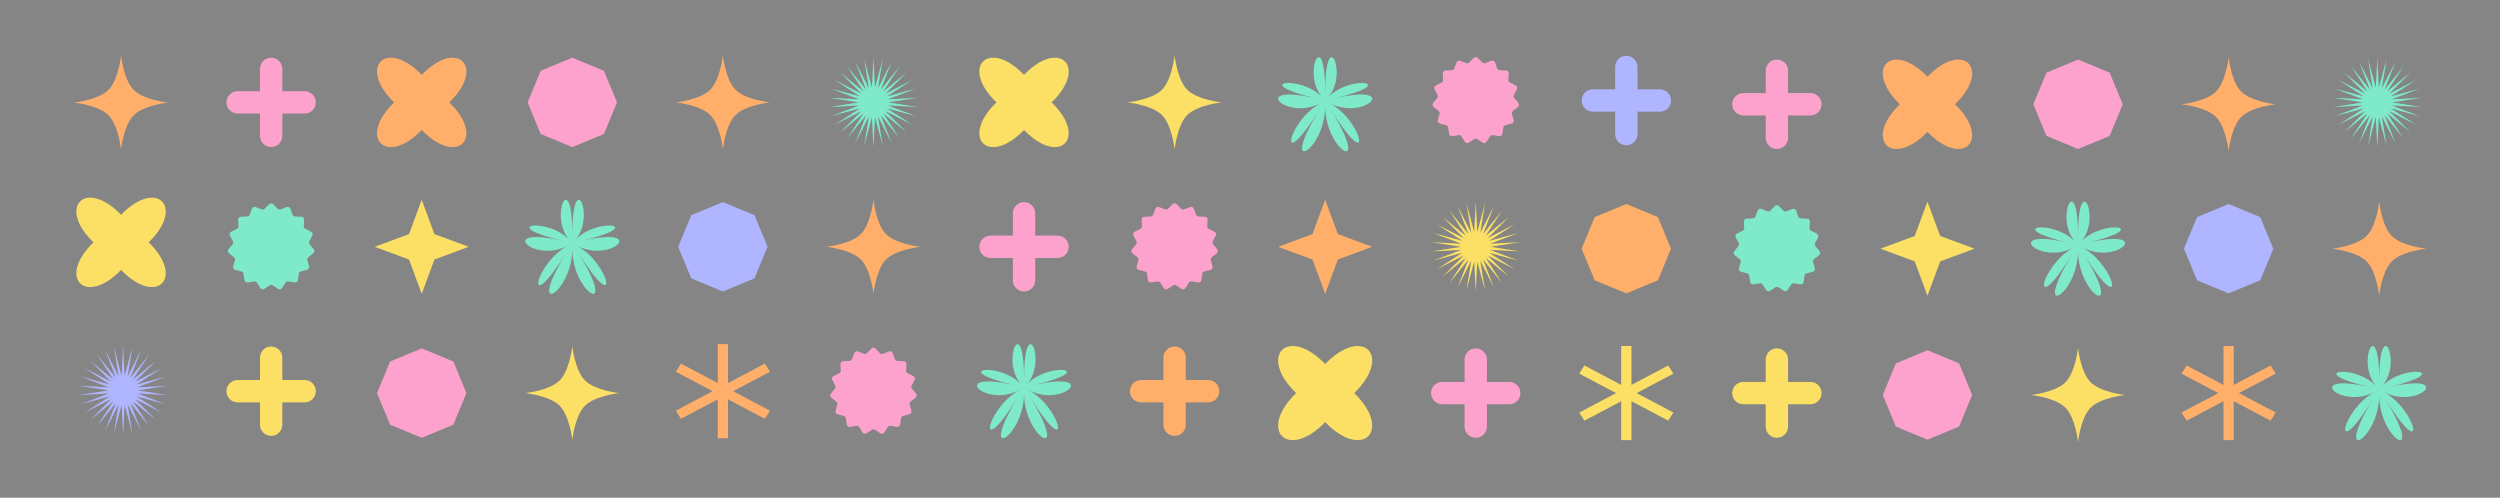 <svg width="1216" height="242" viewBox="0 0 1216 242" fill="none" xmlns="http://www.w3.org/2000/svg">
<rect x="0" y="0" width="1216" height="242" fill="#333333" stroke="none"/>
<g clip-path="url(#clip0_8_194)">
<path d="M717.803 169.454C714.801 169.454 712.367 171.888 712.367 174.89V185.761H701.496C698.494 185.761 696.06 188.195 696.06 191.197C696.06 194.199 698.494 196.633 701.496 196.633H712.367V207.504C712.367 210.506 714.801 212.94 717.803 212.94C720.805 212.94 723.239 210.506 723.239 207.504V196.633H734.11C737.112 196.633 739.546 194.199 739.546 191.197C739.546 188.195 737.112 185.761 734.11 185.761H723.239V174.89C723.239 171.888 720.805 169.454 717.803 169.454Z" fill="#FC64AB"/>
<path d="M498.084 98.299C495.082 98.299 492.649 100.733 492.649 103.735V114.607H481.777C478.775 114.607 476.341 117.04 476.341 120.042C476.341 123.044 478.775 125.478 481.777 125.478H492.649V136.349C492.649 139.352 495.082 141.785 498.084 141.785C501.087 141.785 503.52 139.352 503.52 136.349V125.478H514.392C517.394 125.478 519.827 123.044 519.827 120.042C519.827 117.04 517.394 114.607 514.392 114.607H503.52V103.735C503.52 100.733 501.087 98.299 498.084 98.299Z" fill="#FC64AB"/>
<path d="M278.366 28.06L293.741 34.428L300.109 49.803L293.741 65.177L278.366 71.546L262.992 65.177L256.623 49.803L262.992 34.428L278.366 28.06Z" fill="#FC64AB"/>
<path d="M205.127 169.454L220.501 175.822L226.87 191.197L220.501 206.572L205.127 212.94L189.752 206.572L183.384 191.197L189.752 175.822L205.127 169.454Z" fill="#FC64AB"/>
<path d="M423.864 169.541C423.992 169.41 424.144 169.306 424.313 169.235C424.481 169.165 424.662 169.128 424.845 169.128C425.028 169.128 425.209 169.165 425.377 169.235C425.546 169.306 425.698 169.41 425.826 169.541L428.004 171.765C428.193 171.958 428.435 172.091 428.7 172.147C428.964 172.203 429.239 172.18 429.491 172.081L432.385 170.935C432.555 170.867 432.736 170.835 432.919 170.839C433.102 170.842 433.282 170.883 433.449 170.957C433.616 171.031 433.766 171.138 433.892 171.271C434.017 171.405 434.114 171.561 434.178 171.733L435.263 174.65C435.357 174.904 435.524 175.124 435.742 175.283C435.961 175.442 436.222 175.532 436.492 175.544L439.602 175.674C439.785 175.682 439.964 175.726 440.129 175.804C440.295 175.882 440.443 175.992 440.565 176.127C440.687 176.263 440.781 176.422 440.842 176.595C440.902 176.767 440.927 176.95 440.915 177.132L440.72 180.239C440.703 180.509 440.766 180.778 440.901 181.012C441.036 181.246 441.237 181.435 441.48 181.555L444.268 182.939C444.431 183.02 444.577 183.134 444.697 183.272C444.816 183.41 444.907 183.571 444.963 183.745C445.02 183.919 445.041 184.102 445.026 184.284C445.01 184.466 444.959 184.643 444.874 184.805L443.432 187.564C443.307 187.804 443.255 188.075 443.283 188.344C443.311 188.613 443.418 188.867 443.591 189.075L445.575 191.474C445.692 191.615 445.779 191.777 445.832 191.952C445.884 192.127 445.902 192.311 445.883 192.493C445.864 192.675 445.808 192.851 445.72 193.011C445.632 193.171 445.513 193.312 445.37 193.425L442.93 195.359C442.719 195.527 442.561 195.753 442.477 196.011C442.394 196.268 442.388 196.544 442.461 196.804L443.298 199.802C443.347 199.978 443.361 200.162 443.338 200.344C443.315 200.525 443.256 200.7 443.164 200.858C443.073 201.017 442.951 201.155 442.805 201.266C442.66 201.376 442.494 201.456 442.317 201.502L439.302 202.276C439.04 202.343 438.804 202.486 438.623 202.687C438.442 202.888 438.324 203.138 438.285 203.405L437.83 206.485C437.803 206.665 437.741 206.839 437.646 206.995C437.551 207.152 437.427 207.288 437.279 207.395C437.131 207.503 436.963 207.579 436.785 207.621C436.607 207.663 436.423 207.669 436.243 207.638L433.173 207.119C432.907 207.074 432.633 207.108 432.386 207.218C432.139 207.328 431.93 207.509 431.785 207.737L430.117 210.365C430.019 210.52 429.892 210.653 429.741 210.757C429.591 210.861 429.422 210.935 429.243 210.973C429.064 211.011 428.88 211.013 428.7 210.978C428.521 210.944 428.35 210.874 428.198 210.773L425.605 209.051C425.38 208.901 425.116 208.821 424.845 208.821C424.575 208.821 424.31 208.901 424.085 209.051L421.493 210.773C421.34 210.874 421.169 210.944 420.99 210.978C420.81 211.013 420.626 211.011 420.447 210.973C420.268 210.935 420.099 210.861 419.949 210.757C419.799 210.653 419.671 210.52 419.573 210.365L417.905 207.737C417.76 207.509 417.551 207.328 417.304 207.218C417.057 207.108 416.783 207.074 416.517 207.119L413.448 207.638C413.267 207.669 413.083 207.663 412.905 207.621C412.727 207.579 412.559 207.503 412.412 207.395C412.264 207.288 412.139 207.152 412.044 206.995C411.949 206.839 411.887 206.665 411.86 206.485L411.405 203.405C411.366 203.138 411.248 202.888 411.068 202.687C410.887 202.486 410.65 202.343 410.389 202.276L407.374 201.502C407.197 201.456 407.03 201.376 406.885 201.266C406.739 201.155 406.617 201.017 406.526 200.858C406.434 200.7 406.375 200.525 406.353 200.344C406.33 200.162 406.343 199.978 406.392 199.802L407.229 196.804C407.302 196.544 407.296 196.268 407.213 196.011C407.129 195.753 406.972 195.527 406.76 195.359L404.32 193.425C404.177 193.312 404.058 193.171 403.97 193.011C403.882 192.851 403.827 192.675 403.808 192.493C403.788 192.311 403.806 192.127 403.859 191.952C403.911 191.777 403.999 191.615 404.115 191.474L406.099 189.075C406.272 188.867 406.379 188.613 406.407 188.344C406.435 188.075 406.384 187.804 406.258 187.564L404.816 184.805C404.732 184.643 404.68 184.466 404.665 184.284C404.649 184.102 404.671 183.919 404.727 183.745C404.784 183.571 404.874 183.41 404.994 183.272C405.113 183.133 405.259 183.02 405.423 182.939L408.211 181.555C408.453 181.435 408.654 181.246 408.789 181.012C408.924 180.778 408.987 180.509 408.97 180.239L408.775 177.132C408.764 176.95 408.789 176.767 408.849 176.594C408.909 176.422 409.003 176.263 409.125 176.127C409.247 175.991 409.395 175.881 409.561 175.803C409.726 175.726 409.905 175.682 410.088 175.674L413.198 175.544C413.468 175.532 413.729 175.442 413.948 175.283C414.166 175.124 414.333 174.904 414.428 174.65L415.513 171.733C415.576 171.561 415.674 171.405 415.799 171.271C415.924 171.138 416.074 171.031 416.241 170.957C416.408 170.883 416.588 170.842 416.771 170.839C416.954 170.835 417.135 170.867 417.305 170.935L420.199 172.081C420.451 172.18 420.726 172.203 420.991 172.147C421.255 172.091 421.497 171.958 421.686 171.765L423.864 169.541Z" fill="#FC64AB"/>
<path d="M424.845 28.06L425.595 42.667L429.366 28.535L427.062 42.979L433.689 29.94L428.433 43.589L437.625 32.212L429.646 44.471L441.003 35.254L430.65 45.585L443.675 38.931L431.4 46.884L445.524 43.084L431.863 48.311L446.469 47.53L432.02 49.803L446.469 52.075L431.863 51.295L445.524 56.522L431.4 52.721L443.675 60.674L430.65 54.02L441.003 64.352L429.646 55.135L437.625 67.393L428.433 56.017L433.689 69.666L427.062 56.627L429.366 71.071L425.595 56.939L424.845 71.546L424.095 56.939L420.324 71.071L422.628 56.627L416.001 69.666L421.257 56.017L412.065 67.393L420.044 55.135L408.687 64.352L419.04 54.02L406.015 60.674L418.29 52.721L404.166 56.522L417.826 51.295L403.221 52.075L417.67 49.803L403.221 47.53L417.827 48.311L404.166 43.084L418.29 46.885L406.015 38.931L419.04 45.585L408.687 35.254L420.044 44.471L412.065 32.212L421.257 43.589L416.001 29.94L422.628 42.979L420.324 28.535L424.095 42.667L424.845 28.06Z" fill="#29DCA6"/>
<path d="M717.803 98.299L718.553 112.906L722.324 98.775L720.02 113.218L726.647 100.179L721.39 113.828L730.583 102.452L722.604 114.71L733.961 105.493L723.608 115.825L736.633 109.171L724.358 117.124L738.482 113.323L724.821 118.55L739.427 117.77L724.978 120.042L739.427 122.315L724.821 121.534L738.482 126.761L724.358 122.961L736.633 130.914L723.608 124.26L733.961 134.591L722.604 125.375L730.583 137.633L721.39 126.256L726.647 139.905L720.02 126.866L722.324 141.31L718.553 127.178L717.803 141.785L717.053 127.178L713.282 141.31L715.586 126.866L708.959 139.905L714.215 126.256L705.023 137.633L713.002 125.375L701.644 134.591L711.998 124.26L698.973 130.914L711.248 122.961L697.124 126.761L710.784 121.534L696.179 122.315L710.628 120.042L696.179 117.77L710.784 118.55L697.124 113.323L711.248 117.124L698.973 109.171L711.998 115.825L701.644 105.493L713.002 114.71L705.022 102.452L714.215 113.828L708.959 100.179L715.586 113.218L713.282 98.775L717.053 112.906L717.803 98.299Z" fill="#FACC00"/>
<path d="M351.606 26.916C351.606 26.916 352.831 38.729 357.756 43.653C362.679 48.577 374.493 49.803 374.493 49.803C374.493 49.803 362.679 51.029 357.756 55.953C352.831 60.877 351.606 72.69 351.606 72.69C351.606 72.69 350.38 60.877 345.456 55.953C340.532 51.029 328.718 49.803 328.718 49.803C328.718 49.803 340.532 48.577 345.456 43.653C350.38 38.729 351.606 26.916 351.606 26.916Z" fill="#FF7A05"/>
<path d="M351.606 98.299L366.98 104.668L373.349 120.042L366.98 135.417L351.606 141.785L336.231 135.417L329.863 120.042L336.231 104.668L351.606 98.299Z" fill="#7A83FF"/>
<path d="M424.845 97.155C424.845 97.155 426.071 108.969 430.995 113.892C435.919 118.817 447.732 120.042 447.732 120.042C447.732 120.042 435.919 121.268 430.995 126.192C426.071 131.116 424.845 142.93 424.845 142.93C424.845 142.93 423.619 131.116 418.695 126.192C413.771 121.268 401.958 120.042 401.958 120.042C401.958 120.042 413.771 118.817 418.695 113.892C423.619 108.969 424.845 97.155 424.845 97.155Z" fill="#FF7A05"/>
<path d="M278.366 214.084C278.366 214.084 277.14 202.271 272.216 197.347C267.292 192.423 255.479 191.197 255.479 191.197C255.479 191.197 267.292 189.971 272.216 185.047C277.14 180.123 278.366 168.31 278.366 168.31C278.366 168.31 279.592 180.123 284.516 185.047C289.44 189.971 301.254 191.197 301.254 191.197C301.254 191.197 289.44 192.423 284.516 197.347C279.592 202.271 278.366 214.084 278.366 214.084Z" fill="#FACC00"/>
<path d="M716.822 28.146C716.95 28.016 717.102 27.912 717.271 27.841C717.439 27.77 717.62 27.734 717.803 27.734C717.986 27.734 718.167 27.77 718.335 27.841C718.504 27.912 718.656 28.016 718.784 28.146L720.962 30.37C721.151 30.564 721.393 30.697 721.657 30.753C721.922 30.809 722.197 30.786 722.449 30.686L725.343 29.54C725.513 29.473 725.694 29.44 725.877 29.444C726.06 29.448 726.24 29.488 726.407 29.563C726.574 29.637 726.724 29.744 726.849 29.877C726.974 30.01 727.072 30.167 727.135 30.338L728.22 33.256C728.315 33.51 728.481 33.73 728.7 33.888C728.919 34.047 729.18 34.138 729.45 34.15L732.56 34.28C732.743 34.288 732.922 34.332 733.087 34.409C733.252 34.487 733.401 34.597 733.523 34.733C733.645 34.869 733.739 35.028 733.799 35.2C733.859 35.373 733.884 35.556 733.873 35.738L733.677 38.845C733.66 39.114 733.723 39.383 733.859 39.618C733.994 39.852 734.195 40.041 734.437 40.161L737.226 41.545C737.389 41.626 737.535 41.739 737.654 41.878C737.774 42.016 737.864 42.177 737.921 42.35C737.977 42.524 737.999 42.708 737.983 42.89C737.968 43.072 737.916 43.249 737.832 43.411L736.39 46.17C736.264 46.409 736.213 46.681 736.241 46.949C736.269 47.218 736.376 47.473 736.549 47.681L738.533 50.08C738.649 50.22 738.737 50.383 738.789 50.558C738.842 50.733 738.86 50.917 738.84 51.099C738.821 51.28 738.766 51.456 738.678 51.617C738.59 51.777 738.471 51.918 738.328 52.031L735.888 53.964C735.676 54.132 735.519 54.359 735.435 54.616C735.352 54.873 735.346 55.15 735.419 55.41L736.256 58.408C736.305 58.584 736.318 58.768 736.295 58.95C736.272 59.131 736.214 59.306 736.122 59.464C736.031 59.622 735.909 59.761 735.763 59.871C735.618 59.982 735.451 60.062 735.274 60.108L732.259 60.881C731.998 60.949 731.761 61.092 731.58 61.293C731.4 61.494 731.282 61.744 731.243 62.011L730.788 65.09C730.761 65.271 730.699 65.445 730.604 65.601C730.509 65.757 730.384 65.893 730.236 66.001C730.089 66.108 729.921 66.185 729.743 66.227C729.565 66.269 729.381 66.274 729.2 66.244L726.131 65.725C725.865 65.68 725.591 65.714 725.344 65.824C725.097 65.934 724.888 66.115 724.743 66.343L723.075 68.971C722.977 69.125 722.849 69.258 722.699 69.363C722.549 69.467 722.38 69.54 722.201 69.579C722.022 69.617 721.838 69.618 721.658 69.584C721.479 69.55 721.308 69.48 721.155 69.379L718.563 67.656C718.338 67.507 718.073 67.427 717.803 67.427C717.533 67.427 717.268 67.507 717.043 67.656L714.45 69.379C714.298 69.48 714.127 69.55 713.948 69.584C713.768 69.618 713.584 69.617 713.405 69.579C713.226 69.54 713.057 69.467 712.907 69.363C712.756 69.258 712.629 69.125 712.531 68.971L710.863 66.343C710.718 66.115 710.509 65.934 710.262 65.824C710.015 65.714 709.741 65.68 709.475 65.725L706.405 66.244C706.225 66.274 706.041 66.269 705.863 66.227C705.685 66.185 705.517 66.108 705.369 66.001C705.221 65.893 705.096 65.757 705.002 65.601C704.907 65.445 704.845 65.271 704.818 65.09L704.363 62.011C704.324 61.744 704.206 61.494 704.025 61.293C703.844 61.092 703.608 60.949 703.346 60.881L700.331 60.108C700.154 60.062 699.988 59.982 699.843 59.871C699.697 59.761 699.575 59.622 699.484 59.464C699.392 59.306 699.333 59.131 699.31 58.95C699.287 58.768 699.301 58.584 699.35 58.408L700.187 55.41C700.26 55.15 700.254 54.873 700.171 54.616C700.087 54.359 699.929 54.132 699.718 53.964L697.278 52.031C697.135 51.918 697.016 51.777 696.928 51.617C696.84 51.456 696.784 51.28 696.765 51.099C696.746 50.917 696.764 50.733 696.816 50.558C696.869 50.383 696.956 50.22 697.073 50.08L699.057 47.681C699.23 47.473 699.337 47.218 699.365 46.949C699.393 46.681 699.341 46.409 699.216 46.17L697.774 43.411C697.689 43.249 697.638 43.072 697.623 42.89C697.607 42.708 697.628 42.524 697.685 42.35C697.741 42.177 697.832 42.016 697.951 41.877C698.071 41.739 698.217 41.626 698.38 41.545L701.168 40.161C701.411 40.041 701.612 39.852 701.747 39.617C701.882 39.383 701.945 39.114 701.928 38.845L701.733 35.738C701.721 35.556 701.746 35.373 701.806 35.2C701.867 35.028 701.96 34.869 702.083 34.733C702.205 34.597 702.353 34.487 702.519 34.409C702.684 34.331 702.863 34.287 703.046 34.28L706.156 34.15C706.426 34.138 706.687 34.047 706.905 33.889C707.124 33.73 707.291 33.51 707.385 33.256L708.47 30.338C708.534 30.167 708.631 30.01 708.756 29.877C708.882 29.744 709.032 29.637 709.199 29.563C709.366 29.488 709.546 29.448 709.729 29.444C709.912 29.44 710.093 29.473 710.263 29.54L713.157 30.686C713.409 30.786 713.684 30.809 713.948 30.753C714.213 30.697 714.455 30.564 714.644 30.37L716.822 28.146Z" fill="#FC64AB"/>
<path d="M571.324 72.69C571.324 72.69 570.098 60.877 565.174 55.953C560.25 51.029 548.437 49.803 548.437 49.803C548.437 49.803 560.25 48.577 565.174 43.653C570.098 38.729 571.324 26.916 571.324 26.916C571.324 26.916 572.55 38.729 577.474 43.653C582.398 48.577 594.211 49.803 594.211 49.803C594.211 49.803 582.398 51.029 577.474 55.953C572.55 60.877 571.324 72.69 571.324 72.69Z" fill="#FACC00"/>
<path d="M511.497 49.803C529.388 67.106 515.366 81.128 498.084 63.215C480.781 81.128 466.759 67.106 484.672 49.803C466.759 32.499 480.781 18.478 498.084 36.39C515.388 18.478 529.41 32.499 511.497 49.803Z" fill="#FACC00"/>
<path d="M218.539 49.803C236.43 67.106 222.409 81.128 205.127 63.215C187.823 81.128 173.802 67.106 191.714 49.803C173.802 32.499 187.823 18.478 205.127 36.39C222.43 18.478 236.452 32.499 218.539 49.803Z" fill="#FF7A05"/>
<path d="M205.127 97.155L211.309 113.861L228.014 120.042L211.309 126.224L205.127 142.93L198.945 126.224L182.239 120.042L198.945 113.861L205.127 97.155Z" fill="#FACC00"/>
<path d="M280.975 122.444C301.802 155.992 278.366 143.108 278.366 121.002C278.366 143.085 254.931 155.992 275.757 122.444C254.931 155.992 259.393 128.691 276.261 119.4C259.416 128.668 240.443 109.331 274.155 117.249C240.443 109.331 266.648 105.349 277.062 116.814C266.648 105.349 278.366 80.497 278.366 114.045C278.366 80.497 290.084 105.349 279.671 116.814C290.084 105.349 316.289 109.331 282.577 117.249C316.289 109.331 297.316 128.668 280.472 119.4C297.316 128.668 301.802 155.992 280.975 122.444Z" fill="#29DCA6"/>
<path d="M349.107 167.394H354.104V186.318L371.994 176.856L374.493 180.82L356.603 190.282L374.493 199.743L371.994 203.707L354.104 194.246V213.169H349.107V194.246L331.217 203.707L328.718 199.743L346.609 190.282L328.718 180.82L331.217 176.856L349.107 186.318V167.394Z" fill="#FF7A05"/>
<path d="M571.324 168.539C568.322 168.539 565.888 170.972 565.888 173.974V184.846H555.017C552.015 184.846 549.581 187.279 549.581 190.282C549.581 193.284 552.015 195.717 555.017 195.717H565.888V206.589C565.888 209.591 568.322 212.024 571.324 212.024C574.326 212.024 576.76 209.591 576.76 206.589V195.717H587.631C590.633 195.717 593.067 193.284 593.067 190.282C593.067 187.279 590.633 184.846 587.631 184.846H576.76V173.974C576.76 170.972 574.326 168.539 571.324 168.539Z" fill="#FF7A05"/>
<path d="M570.343 99.301C570.471 99.171 570.623 99.067 570.792 98.996C570.96 98.925 571.141 98.889 571.324 98.889C571.507 98.889 571.688 98.925 571.856 98.996C572.025 99.067 572.177 99.171 572.305 99.301L574.483 101.525C574.672 101.719 574.914 101.852 575.179 101.908C575.443 101.964 575.718 101.941 575.97 101.841L578.864 100.695C579.034 100.628 579.215 100.595 579.398 100.599C579.581 100.603 579.761 100.643 579.928 100.718C580.095 100.792 580.245 100.899 580.37 101.032C580.496 101.165 580.593 101.322 580.657 101.494L581.741 104.411C581.836 104.665 582.003 104.885 582.221 105.043C582.44 105.202 582.701 105.293 582.971 105.305L586.081 105.435C586.264 105.443 586.443 105.487 586.608 105.564C586.774 105.642 586.922 105.752 587.044 105.888C587.166 106.024 587.26 106.183 587.32 106.355C587.381 106.528 587.406 106.711 587.394 106.893L587.198 110C587.181 110.27 587.244 110.538 587.38 110.773C587.515 111.007 587.716 111.196 587.959 111.316L590.747 112.7C590.91 112.781 591.056 112.894 591.176 113.033C591.295 113.171 591.386 113.332 591.442 113.506C591.498 113.679 591.52 113.863 591.504 114.045C591.489 114.227 591.438 114.404 591.353 114.566L589.911 117.325C589.786 117.564 589.734 117.836 589.762 118.104C589.79 118.373 589.897 118.628 590.07 118.836L592.054 121.235C592.17 121.375 592.258 121.538 592.31 121.713C592.363 121.888 592.381 122.072 592.362 122.253C592.342 122.435 592.287 122.611 592.199 122.772C592.111 122.932 591.992 123.073 591.849 123.186L589.409 125.119C589.197 125.287 589.04 125.514 588.956 125.771C588.873 126.028 588.867 126.305 588.94 126.565L589.777 129.563C589.826 129.739 589.839 129.923 589.817 130.104C589.794 130.286 589.735 130.461 589.643 130.619C589.552 130.777 589.43 130.916 589.284 131.026C589.139 131.137 588.973 131.217 588.795 131.263L585.781 132.036C585.519 132.104 585.282 132.247 585.102 132.448C584.921 132.649 584.803 132.899 584.764 133.166L584.309 136.245C584.282 136.426 584.22 136.6 584.125 136.756C584.03 136.913 583.905 137.048 583.758 137.156C583.61 137.263 583.442 137.34 583.264 137.382C583.086 137.424 582.902 137.429 582.721 137.399L579.652 136.88C579.386 136.835 579.112 136.869 578.865 136.979C578.618 137.089 578.409 137.27 578.264 137.498L576.596 140.126C576.498 140.28 576.37 140.414 576.22 140.518C576.07 140.622 575.901 140.696 575.722 140.734C575.543 140.772 575.359 140.773 575.179 140.739C575 140.705 574.829 140.635 574.677 140.534L572.084 138.811C571.859 138.662 571.595 138.582 571.324 138.582C571.054 138.582 570.789 138.662 570.564 138.811L567.971 140.534C567.819 140.635 567.648 140.705 567.469 140.739C567.289 140.773 567.105 140.772 566.926 140.734C566.747 140.696 566.578 140.622 566.428 140.518C566.278 140.414 566.15 140.28 566.052 140.126L564.384 137.498C564.239 137.27 564.03 137.089 563.783 136.979C563.536 136.869 563.262 136.835 562.996 136.88L559.927 137.399C559.746 137.429 559.562 137.424 559.384 137.382C559.206 137.34 559.038 137.263 558.89 137.156C558.743 137.048 558.618 136.913 558.523 136.756C558.428 136.6 558.366 136.426 558.339 136.245L557.884 133.166C557.845 132.899 557.727 132.649 557.546 132.448C557.366 132.247 557.129 132.104 556.867 132.036L553.853 131.263C553.675 131.217 553.509 131.137 553.364 131.026C553.218 130.916 553.096 130.777 553.005 130.619C552.913 130.461 552.854 130.286 552.831 130.104C552.809 129.923 552.822 129.739 552.871 129.563L553.708 126.565C553.781 126.305 553.775 126.028 553.692 125.771C553.608 125.514 553.451 125.287 553.239 125.119L550.799 123.186C550.656 123.073 550.537 122.932 550.449 122.772C550.361 122.611 550.306 122.435 550.286 122.253C550.267 122.072 550.285 121.888 550.338 121.713C550.39 121.538 550.478 121.375 550.594 121.235L552.578 118.836C552.751 118.628 552.858 118.373 552.886 118.104C552.914 117.836 552.862 117.564 552.737 117.325L551.295 114.566C551.21 114.404 551.159 114.227 551.144 114.045C551.128 113.863 551.15 113.679 551.206 113.505C551.263 113.332 551.353 113.171 551.473 113.033C551.592 112.894 551.738 112.781 551.902 112.7L554.689 111.316C554.932 111.196 555.133 111.007 555.268 110.773C555.403 110.538 555.466 110.269 555.449 110L555.254 106.893C555.242 106.711 555.267 106.528 555.328 106.355C555.388 106.183 555.482 106.024 555.604 105.888C555.726 105.752 555.874 105.642 556.04 105.564C556.205 105.486 556.384 105.442 556.567 105.435L559.677 105.305C559.947 105.293 560.208 105.202 560.427 105.044C560.645 104.885 560.812 104.665 560.907 104.411L561.991 101.494C562.055 101.322 562.152 101.165 562.278 101.032C562.403 100.899 562.553 100.792 562.72 100.718C562.887 100.643 563.067 100.603 563.25 100.599C563.433 100.595 563.614 100.628 563.784 100.695L566.678 101.841C566.93 101.941 567.205 101.964 567.469 101.908C567.734 101.852 567.976 101.719 568.165 101.526L570.343 99.301Z" fill="#FC64AB"/>
<path d="M791.042 27.144C788.04 27.144 785.607 29.578 785.607 32.58V43.452H774.735C771.733 43.452 769.299 45.885 769.299 48.887C769.299 51.889 771.733 54.323 774.735 54.323H785.607V65.195C785.607 68.197 788.04 70.63 791.042 70.63C794.044 70.63 796.478 68.197 796.478 65.195V54.323H807.349C810.352 54.323 812.785 51.889 812.785 48.887C812.785 45.885 810.352 43.452 807.349 43.452H796.478V32.58C796.478 29.578 794.044 27.144 791.042 27.144Z" fill="#7A83FF"/>
<path d="M658.682 191.197C677.514 209.412 662.755 224.171 644.563 205.316C626.349 224.171 611.59 209.412 630.445 191.197C611.59 172.983 626.349 158.223 644.563 177.079C662.778 158.223 677.537 172.983 658.682 191.197Z" fill="#FACC00"/>
<path d="M644.563 97.155L650.745 113.861L667.451 120.042L650.745 126.224L644.563 142.93L638.382 126.224L621.676 120.042L638.382 113.861L644.563 97.155Z" fill="#FF7A05"/>
<path d="M647.173 53.12C667.999 86.668 644.563 73.784 644.563 51.678C644.563 73.761 621.128 86.668 641.954 53.12C621.128 86.668 625.591 59.367 642.458 50.076C625.613 59.344 606.641 40.007 640.352 47.925C606.641 40.007 632.846 36.025 643.259 47.49C632.846 36.025 644.563 11.173 644.563 44.721C644.563 11.173 656.281 36.025 645.868 47.49C656.281 36.025 682.486 40.007 648.774 47.925C682.486 40.007 663.513 59.344 646.669 50.076C663.513 59.344 667.999 86.668 647.173 53.12Z" fill="#29DCA6"/>
<path d="M500.694 192.683C521.52 226.231 498.084 213.347 498.084 191.241C498.084 213.325 474.649 226.231 495.475 192.683C474.649 226.231 479.112 198.93 495.979 189.64C479.135 198.907 460.162 179.57 493.873 187.488C460.162 179.57 486.367 175.589 496.78 187.053C486.367 175.589 498.084 150.736 498.084 184.285C498.084 150.736 509.802 175.589 499.389 187.053C509.802 175.589 536.007 179.571 502.296 187.488C536.007 179.57 517.034 198.907 500.19 189.64C517.034 198.907 521.52 226.231 500.694 192.683Z" fill="#29DCA6"/>
<path d="M791.042 99.215L806.417 105.583L812.785 120.958L806.417 136.332L791.042 142.701L775.668 136.332L769.299 120.958L775.668 105.583L791.042 99.215Z" fill="#FF7A05"/>
<path d="M788.544 168.31H793.541V187.233L811.431 177.771L813.93 181.736L796.039 191.197L813.93 200.659L811.431 204.623L793.541 195.161V214.084H788.544V195.161L770.653 204.623L768.155 200.659L786.045 191.197L768.155 181.736L770.653 177.771L788.544 187.233V168.31Z" fill="#FACC00"/>
<path d="M864.282 28.975C861.28 28.975 858.846 31.409 858.846 34.411V45.283H847.974C844.972 45.283 842.539 47.716 842.539 50.718C842.539 53.72 844.972 56.154 847.974 56.154H858.846V67.025C858.846 70.028 861.28 72.461 864.282 72.461C867.284 72.461 869.717 70.028 869.717 67.025V56.154H880.589C883.591 56.154 886.025 53.72 886.025 50.718C886.025 47.716 883.591 45.283 880.589 45.283H869.717V34.411C869.717 31.409 867.284 28.975 864.282 28.975Z" fill="#FC64AB"/>
<path d="M864.282 169.454C861.28 169.454 858.846 171.888 858.846 174.89V185.761H847.974C844.972 185.761 842.539 188.195 842.539 191.197C842.539 194.199 844.972 196.633 847.974 196.633H858.846V207.504C858.846 210.506 861.28 212.94 864.282 212.94C867.284 212.94 869.717 210.506 869.717 207.504V196.633H880.589C883.591 196.633 886.025 194.199 886.025 191.197C886.025 188.195 883.591 185.761 880.589 185.761H869.717V174.89C869.717 171.888 867.284 169.454 864.282 169.454Z" fill="#FACC00"/>
<path d="M863.3 100.217C863.428 100.086 863.581 99.982 863.749 99.912C863.918 99.841 864.099 99.804 864.282 99.804C864.464 99.804 864.645 99.841 864.814 99.912C864.982 99.982 865.135 100.086 865.263 100.217L867.441 102.441C867.63 102.634 867.872 102.767 868.136 102.823C868.401 102.879 868.676 102.856 868.927 102.757L871.821 101.611C871.991 101.543 872.173 101.511 872.356 101.515C872.538 101.518 872.719 101.559 872.886 101.633C873.053 101.707 873.203 101.814 873.328 101.947C873.453 102.081 873.55 102.238 873.614 102.409L874.699 105.326C874.793 105.58 874.96 105.8 875.179 105.959C875.398 106.118 875.658 106.208 875.929 106.22L879.039 106.35C879.221 106.358 879.401 106.402 879.566 106.48C879.731 106.558 879.879 106.668 880.002 106.803C880.124 106.939 880.218 107.098 880.278 107.271C880.338 107.443 880.363 107.626 880.352 107.808L880.156 110.915C880.139 111.185 880.202 111.454 880.337 111.688C880.473 111.922 880.674 112.111 880.916 112.231L883.704 113.615C883.868 113.696 884.014 113.81 884.133 113.948C884.253 114.086 884.343 114.247 884.4 114.421C884.456 114.595 884.477 114.778 884.462 114.96C884.447 115.142 884.395 115.319 884.311 115.481L882.868 118.24C882.743 118.48 882.691 118.751 882.72 119.02C882.748 119.289 882.855 119.543 883.027 119.751L885.012 122.15C885.128 122.291 885.215 122.453 885.268 122.628C885.321 122.803 885.338 122.987 885.319 123.169C885.3 123.351 885.245 123.527 885.157 123.687C885.069 123.847 884.95 123.988 884.806 124.101L882.367 126.035C882.155 126.203 881.997 126.429 881.914 126.687C881.83 126.944 881.825 127.22 881.897 127.48L882.734 130.478C882.783 130.654 882.797 130.838 882.774 131.02C882.751 131.201 882.692 131.376 882.601 131.534C882.51 131.693 882.388 131.831 882.242 131.942C882.096 132.052 881.93 132.132 881.753 132.178L878.738 132.952C878.476 133.019 878.24 133.162 878.059 133.363C877.878 133.564 877.761 133.814 877.721 134.081L877.267 137.161C877.24 137.342 877.177 137.515 877.083 137.671C876.988 137.828 876.863 137.964 876.715 138.071C876.567 138.179 876.4 138.255 876.222 138.297C876.044 138.339 875.859 138.345 875.679 138.314L872.61 137.795C872.343 137.75 872.069 137.784 871.822 137.894C871.575 138.004 871.366 138.185 871.222 138.413L869.554 141.041C869.456 141.196 869.328 141.329 869.178 141.433C869.028 141.537 868.859 141.611 868.68 141.649C868.501 141.687 868.316 141.689 868.137 141.654C867.957 141.62 867.786 141.55 867.634 141.449L865.042 139.727C864.817 139.577 864.552 139.497 864.282 139.497C864.011 139.497 863.747 139.577 863.522 139.727L860.929 141.449C860.777 141.55 860.606 141.62 860.426 141.654C860.247 141.689 860.062 141.687 859.884 141.649C859.705 141.611 859.535 141.537 859.385 141.433C859.235 141.329 859.107 141.196 859.01 141.041L857.342 138.413C857.197 138.185 856.988 138.004 856.741 137.894C856.494 137.784 856.22 137.75 855.953 137.795L852.884 138.314C852.704 138.345 852.52 138.339 852.342 138.297C852.164 138.255 851.996 138.179 851.848 138.071C851.7 137.964 851.575 137.828 851.481 137.671C851.386 137.515 851.323 137.342 851.297 137.161L850.842 134.081C850.803 133.814 850.685 133.564 850.504 133.363C850.323 133.162 850.087 133.019 849.825 132.952L846.81 132.178C846.633 132.132 846.467 132.052 846.321 131.942C846.176 131.831 846.054 131.693 845.962 131.534C845.871 131.376 845.812 131.201 845.789 131.02C845.766 130.838 845.78 130.654 845.829 130.478L846.666 127.48C846.739 127.22 846.733 126.944 846.649 126.687C846.566 126.429 846.408 126.203 846.196 126.035L843.757 124.101C843.614 123.988 843.495 123.847 843.407 123.687C843.318 123.527 843.263 123.351 843.244 123.169C843.225 122.987 843.242 122.803 843.295 122.628C843.348 122.453 843.435 122.291 843.552 122.15L845.536 119.751C845.708 119.543 845.815 119.289 845.844 119.02C845.872 118.751 845.82 118.48 845.695 118.24L844.253 115.481C844.168 115.319 844.117 115.142 844.101 114.96C844.086 114.778 844.107 114.595 844.164 114.421C844.22 114.247 844.311 114.086 844.43 113.948C844.55 113.809 844.696 113.696 844.859 113.615L847.647 112.231C847.889 112.111 848.091 111.922 848.226 111.688C848.361 111.454 848.424 111.185 848.407 110.915L848.212 107.808C848.2 107.626 848.225 107.443 848.285 107.271C848.345 107.098 848.439 106.939 848.562 106.803C848.684 106.667 848.832 106.557 848.997 106.48C849.163 106.402 849.342 106.358 849.525 106.35L852.635 106.22C852.905 106.208 853.165 106.118 853.384 105.959C853.603 105.8 853.77 105.58 853.864 105.326L854.949 102.409C855.013 102.238 855.11 102.081 855.235 101.947C855.36 101.814 855.511 101.707 855.678 101.633C855.845 101.559 856.025 101.518 856.208 101.515C856.39 101.511 856.572 101.543 856.742 101.611L859.636 102.757C859.887 102.856 860.163 102.879 860.427 102.823C860.692 102.767 860.934 102.634 861.123 102.441L863.3 100.217Z" fill="#29DCA6"/>
<path d="M1010.76 28.975L1026.14 35.344L1032.5 50.718L1026.14 66.093L1010.76 72.461L995.386 66.093L989.018 50.718L995.386 35.344L1010.76 28.975Z" fill="#FC64AB"/>
<path d="M937.521 170.37L952.896 176.738L959.264 192.113L952.896 207.487L937.521 213.856L922.147 207.487L915.778 192.113L922.147 176.738L937.521 170.37Z" fill="#FC64AB"/>
<path d="M1084 27.831C1084 27.831 1085.23 39.645 1090.15 44.568C1095.07 49.493 1106.89 50.718 1106.89 50.718C1106.89 50.718 1095.07 51.944 1090.15 56.868C1085.23 61.792 1084 73.606 1084 73.606C1084 73.606 1082.77 61.792 1077.85 56.868C1072.93 51.944 1061.11 50.718 1061.11 50.718C1061.11 50.718 1072.93 49.493 1077.85 44.568C1082.77 39.645 1084 27.831 1084 27.831Z" fill="#FF7A05"/>
<path d="M1084 99.215L1099.37 105.583L1105.74 120.958L1099.37 136.332L1084 142.701L1068.63 136.332L1062.26 120.958L1068.63 105.583L1084 99.215Z" fill="#7A83FF"/>
<path d="M1010.76 215C1010.76 215 1009.53 203.187 1004.61 198.263C999.687 193.338 987.873 192.113 987.873 192.113C987.873 192.113 999.687 190.887 1004.61 185.963C1009.53 181.039 1010.76 169.225 1010.76 169.225C1010.76 169.225 1011.99 181.039 1016.91 185.963C1021.83 190.887 1033.65 192.113 1033.65 192.113C1033.65 192.113 1021.83 193.338 1016.91 198.263C1011.99 203.187 1010.76 215 1010.76 215Z" fill="#FACC00"/>
<path d="M950.934 50.718C968.825 68.022 954.803 82.043 937.521 64.131C920.217 82.043 906.196 68.022 924.108 50.718C906.196 33.415 920.217 19.393 937.521 37.306C954.825 19.393 968.846 33.415 950.934 50.718Z" fill="#FF7A05"/>
<path d="M937.521 98.07L943.703 114.776L960.408 120.958L943.703 127.139L937.521 143.845L931.339 127.139L914.634 120.958L931.339 114.776L937.521 98.07Z" fill="#FACC00"/>
<path d="M1013.37 123.359C1034.2 156.907 1010.76 144.023 1010.76 121.917C1010.76 144.001 987.325 156.907 1008.15 123.359C987.325 156.907 991.788 129.606 1008.66 120.316C991.811 129.583 972.838 110.246 1006.55 118.164C972.838 110.246 999.043 106.265 1009.46 117.73C999.043 106.265 1010.76 81.412 1010.76 114.961C1010.76 81.412 1022.48 106.265 1012.07 117.73C1022.48 106.265 1048.68 110.247 1014.97 118.164C1048.68 110.246 1029.71 129.583 1012.87 120.316C1029.71 129.583 1034.2 156.907 1013.37 123.359Z" fill="#29DCA6"/>
<path d="M1081.5 168.31H1086.5V187.233L1104.39 177.771L1106.89 181.736L1089 191.197L1106.89 200.659L1104.39 204.623L1086.5 195.161V214.084H1081.5V195.161L1063.61 204.623L1061.11 200.659L1079 191.197L1061.11 181.736L1063.61 177.771L1081.5 187.233V168.31Z" fill="#FF7A05"/>
<path d="M1156.32 28.06L1157.07 42.667L1160.84 28.535L1158.54 42.979L1165.17 29.94L1159.91 43.589L1169.1 32.212L1161.12 44.471L1172.48 35.254L1162.13 45.585L1175.15 38.931L1162.88 46.884L1177 43.084L1163.34 48.311L1177.95 47.53L1163.5 49.803L1177.95 52.075L1163.34 51.295L1177 56.522L1162.88 52.721L1175.15 60.674L1162.13 54.02L1172.48 64.352L1161.12 55.135L1169.1 67.393L1159.91 56.017L1165.17 69.666L1158.54 56.627L1160.84 71.071L1157.07 56.939L1156.32 71.546L1155.57 56.939L1151.8 71.071L1154.11 56.627L1147.48 69.666L1152.74 56.017L1143.54 67.393L1151.52 55.135L1140.17 64.352L1150.52 54.02L1137.49 60.674L1149.77 52.721L1135.64 56.522L1149.31 51.295L1134.7 52.075L1149.15 49.803L1134.7 47.53L1149.31 48.311L1135.65 43.084L1149.77 46.885L1137.49 38.931L1150.52 45.585L1140.17 35.254L1151.52 44.471L1143.54 32.212L1152.74 43.589L1147.48 29.94L1154.11 42.979L1151.8 28.535L1155.57 42.667L1156.32 28.06Z" fill="#29DCA6"/>
<path d="M1157.24 98.07C1157.24 98.07 1158.47 109.884 1163.39 114.808C1168.31 119.732 1180.13 120.958 1180.13 120.958C1180.13 120.958 1168.31 122.183 1163.39 127.108C1158.47 132.031 1157.24 143.845 1157.24 143.845C1157.24 143.845 1156.01 132.031 1151.09 127.108C1146.17 122.183 1134.35 120.958 1134.35 120.958C1134.35 120.958 1146.17 119.732 1151.09 114.808C1156.01 109.884 1157.24 98.07 1157.24 98.07Z" fill="#FF7A05"/>
<path d="M1159.85 193.599C1180.68 227.147 1157.24 214.263 1157.24 192.157C1157.24 214.24 1133.8 227.147 1154.63 193.599C1133.8 227.147 1138.27 199.846 1155.13 190.555C1138.29 199.823 1119.32 180.486 1153.03 188.404C1119.32 180.486 1145.52 176.504 1155.93 187.969C1145.52 176.504 1157.24 151.652 1157.24 185.2C1157.24 151.652 1168.96 176.504 1158.54 187.969C1168.96 176.504 1195.16 180.486 1161.45 188.404C1195.16 180.486 1176.19 199.823 1159.35 190.555C1176.19 199.823 1180.68 227.147 1159.85 193.599Z" fill="#29DCA6"/>
<path d="M131.887 28.06C128.885 28.06 126.452 30.493 126.452 33.496V44.367H115.58C112.578 44.367 110.144 46.801 110.144 49.803C110.144 52.805 112.578 55.239 115.58 55.239H126.452V66.11C126.452 69.112 128.885 71.546 131.887 71.546C134.889 71.546 137.323 69.112 137.323 66.11V55.239H148.195C151.197 55.239 153.63 52.805 153.63 49.803C153.63 46.801 151.197 44.367 148.195 44.367H137.323V33.496C137.323 30.493 134.889 28.06 131.887 28.06Z" fill="#FC64AB"/>
<path d="M131.887 168.539C128.885 168.539 126.452 170.972 126.452 173.974V184.846H115.58C112.578 184.846 110.144 187.279 110.144 190.282C110.144 193.284 112.578 195.717 115.58 195.717H126.452V206.589C126.452 209.591 128.885 212.024 131.887 212.024C134.889 212.024 137.323 209.591 137.323 206.589V195.717H148.195C151.197 195.717 153.63 193.284 153.63 190.282C153.63 187.279 151.197 184.846 148.195 184.846H137.323V173.974C137.323 170.972 134.889 168.539 131.887 168.539Z" fill="#FACC00"/>
<path d="M130.906 99.301C131.034 99.171 131.187 99.067 131.355 98.996C131.524 98.925 131.705 98.889 131.887 98.889C132.07 98.889 132.251 98.925 132.419 98.996C132.588 99.067 132.741 99.171 132.869 99.301L135.046 101.525C135.235 101.719 135.477 101.852 135.742 101.908C136.006 101.964 136.282 101.941 136.533 101.841L139.427 100.695C139.597 100.628 139.779 100.595 139.961 100.599C140.144 100.603 140.324 100.643 140.491 100.718C140.658 100.792 140.809 100.899 140.934 101.032C141.059 101.165 141.156 101.322 141.22 101.494L142.305 104.411C142.399 104.665 142.566 104.885 142.785 105.043C143.003 105.202 143.264 105.293 143.534 105.305L146.644 105.435C146.827 105.443 147.006 105.487 147.172 105.564C147.337 105.642 147.485 105.752 147.607 105.888C147.73 106.024 147.824 106.183 147.884 106.355C147.944 106.528 147.969 106.711 147.957 106.893L147.762 110C147.745 110.27 147.808 110.538 147.943 110.773C148.078 111.007 148.28 111.196 148.522 111.316L151.31 112.7C151.474 112.781 151.619 112.894 151.739 113.033C151.858 113.171 151.949 113.332 152.005 113.506C152.062 113.679 152.083 113.863 152.068 114.045C152.052 114.227 152.001 114.404 151.916 114.566L150.474 117.325C150.349 117.564 150.297 117.836 150.325 118.104C150.354 118.373 150.461 118.628 150.633 118.836L152.617 121.235C152.734 121.375 152.821 121.538 152.874 121.713C152.927 121.888 152.944 122.072 152.925 122.253C152.906 122.435 152.851 122.611 152.762 122.772C152.674 122.932 152.555 123.073 152.412 123.186L149.973 125.119C149.761 125.287 149.603 125.514 149.52 125.771C149.436 126.028 149.43 126.305 149.503 126.565L150.34 129.563C150.389 129.739 150.403 129.923 150.38 130.104C150.357 130.286 150.298 130.461 150.207 130.619C150.115 130.777 149.993 130.916 149.848 131.026C149.702 131.137 149.536 131.217 149.359 131.263L146.344 132.036C146.082 132.104 145.846 132.247 145.665 132.448C145.484 132.649 145.366 132.899 145.327 133.166L144.872 136.245C144.846 136.426 144.783 136.6 144.688 136.756C144.594 136.913 144.469 137.048 144.321 137.156C144.173 137.263 144.005 137.34 143.827 137.382C143.649 137.424 143.465 137.429 143.285 137.399L140.216 136.88C139.949 136.835 139.675 136.869 139.428 136.979C139.181 137.089 138.972 137.27 138.827 137.498L137.159 140.126C137.061 140.28 136.934 140.414 136.784 140.518C136.634 140.622 136.464 140.696 136.285 140.734C136.107 140.772 135.922 140.773 135.743 140.739C135.563 140.705 135.392 140.635 135.24 140.534L132.647 138.811C132.422 138.662 132.158 138.582 131.887 138.582C131.617 138.582 131.353 138.662 131.127 138.811L128.535 140.534C128.383 140.635 128.212 140.705 128.032 140.739C127.853 140.773 127.668 140.772 127.489 140.734C127.31 140.696 127.141 140.622 126.991 140.518C126.841 140.414 126.713 140.28 126.615 140.126L124.947 137.498C124.803 137.27 124.594 137.089 124.347 136.979C124.1 136.869 123.826 136.835 123.559 136.88L120.49 137.399C120.31 137.429 120.125 137.424 119.947 137.382C119.769 137.34 119.602 137.263 119.454 137.156C119.306 137.048 119.181 136.913 119.086 136.756C118.992 136.6 118.929 136.426 118.902 136.245L118.448 133.166C118.408 132.899 118.291 132.649 118.11 132.448C117.929 132.247 117.693 132.104 117.431 132.036L114.416 131.263C114.239 131.217 114.073 131.137 113.927 131.026C113.781 130.916 113.659 130.777 113.568 130.619C113.477 130.461 113.418 130.286 113.395 130.104C113.372 129.923 113.385 129.739 113.435 129.563L114.272 126.565C114.344 126.305 114.339 126.028 114.255 125.771C114.171 125.514 114.014 125.287 113.802 125.119L111.363 123.186C111.219 123.073 111.1 122.932 111.012 122.772C110.924 122.611 110.869 122.435 110.85 122.253C110.831 122.072 110.848 121.888 110.901 121.713C110.954 121.538 111.041 121.375 111.157 121.235L113.142 118.836C113.314 118.628 113.421 118.373 113.449 118.104C113.478 117.836 113.426 117.564 113.301 117.325L111.858 114.566C111.774 114.404 111.722 114.227 111.707 114.045C111.692 113.863 111.713 113.679 111.769 113.505C111.826 113.332 111.916 113.171 112.036 113.033C112.155 112.894 112.301 112.781 112.465 112.7L115.253 111.316C115.495 111.196 115.696 111.007 115.832 110.773C115.967 110.538 116.03 110.269 116.013 110L115.817 106.893C115.806 106.711 115.831 106.528 115.891 106.355C115.951 106.183 116.045 106.024 116.167 105.888C116.289 105.752 116.438 105.642 116.603 105.564C116.768 105.486 116.948 105.442 117.13 105.435L120.24 105.305C120.51 105.293 120.771 105.202 120.99 105.044C121.209 104.885 121.376 104.665 121.47 104.411L122.555 101.494C122.618 101.322 122.716 101.165 122.841 101.032C122.966 100.899 123.116 100.792 123.283 100.718C123.45 100.643 123.631 100.603 123.813 100.599C123.996 100.595 124.178 100.628 124.348 100.695L127.242 101.841C127.493 101.941 127.768 101.964 128.033 101.908C128.297 101.852 128.539 101.719 128.728 101.526L130.906 99.301Z" fill="#29DCA6"/>
<path d="M58.887 27C58.887 27 60.113 38.813 65.037 43.737C69.961 48.661 81.775 49.887 81.775 49.887C81.775 49.887 69.961 51.113 65.037 56.037C60.113 60.961 58.887 72.775 58.887 72.775C58.887 72.775 57.661 60.961 52.737 56.037C47.813 51.113 36 49.887 36 49.887C36 49.887 47.813 48.661 52.737 43.737C57.661 38.813 58.887 27 58.887 27Z" fill="#FF7A05"/>
<path d="M72.3 117.887C90.191 135.191 76.169 149.212 58.887 131.3C41.584 149.212 27.562 135.191 45.475 117.887C27.562 100.584 41.584 86.562 58.887 104.475C76.191 86.562 90.213 100.584 72.3 117.887Z" fill="#FACC00"/>
<path d="M59.887 168.144L60.637 182.751L64.408 168.619L62.105 183.063L68.731 170.024L63.475 183.673L72.668 172.297L64.688 184.555L76.046 175.338L65.692 185.67L78.717 179.016L66.442 186.969L80.566 183.168L66.906 188.395L81.511 187.615L67.062 189.887L81.511 192.16L66.906 191.379L80.566 196.606L66.442 192.806L78.717 200.759L65.692 194.105L76.046 204.436L64.688 195.22L72.668 207.478L63.475 196.101L68.731 209.75L62.105 196.711L64.408 211.155L60.637 197.023L59.887 211.63L59.137 197.023L55.367 211.155L57.67 196.711L51.044 209.75L56.3 196.101L47.107 207.478L55.086 195.22L43.729 204.436L54.082 194.105L41.057 200.759L53.332 192.806L39.208 196.606L52.869 191.379L38.263 192.16L52.712 189.887L38.263 187.615L52.869 188.395L39.209 183.168L53.332 186.969L41.057 179.016L54.083 185.67L43.729 175.338L55.086 184.555L47.107 172.297L56.3 183.673L51.044 170.024L57.67 183.063L55.367 168.619L59.137 182.751L59.887 168.144Z" fill="#7A83FF"/>
<rect width="1216" height="242" fill="white" fill-opacity="0.4"/>
</g>
<defs>
<clipPath id="clip0_8_194">
<rect width="1216" height="242" fill="white"/>
</clipPath>
</defs>
</svg>
